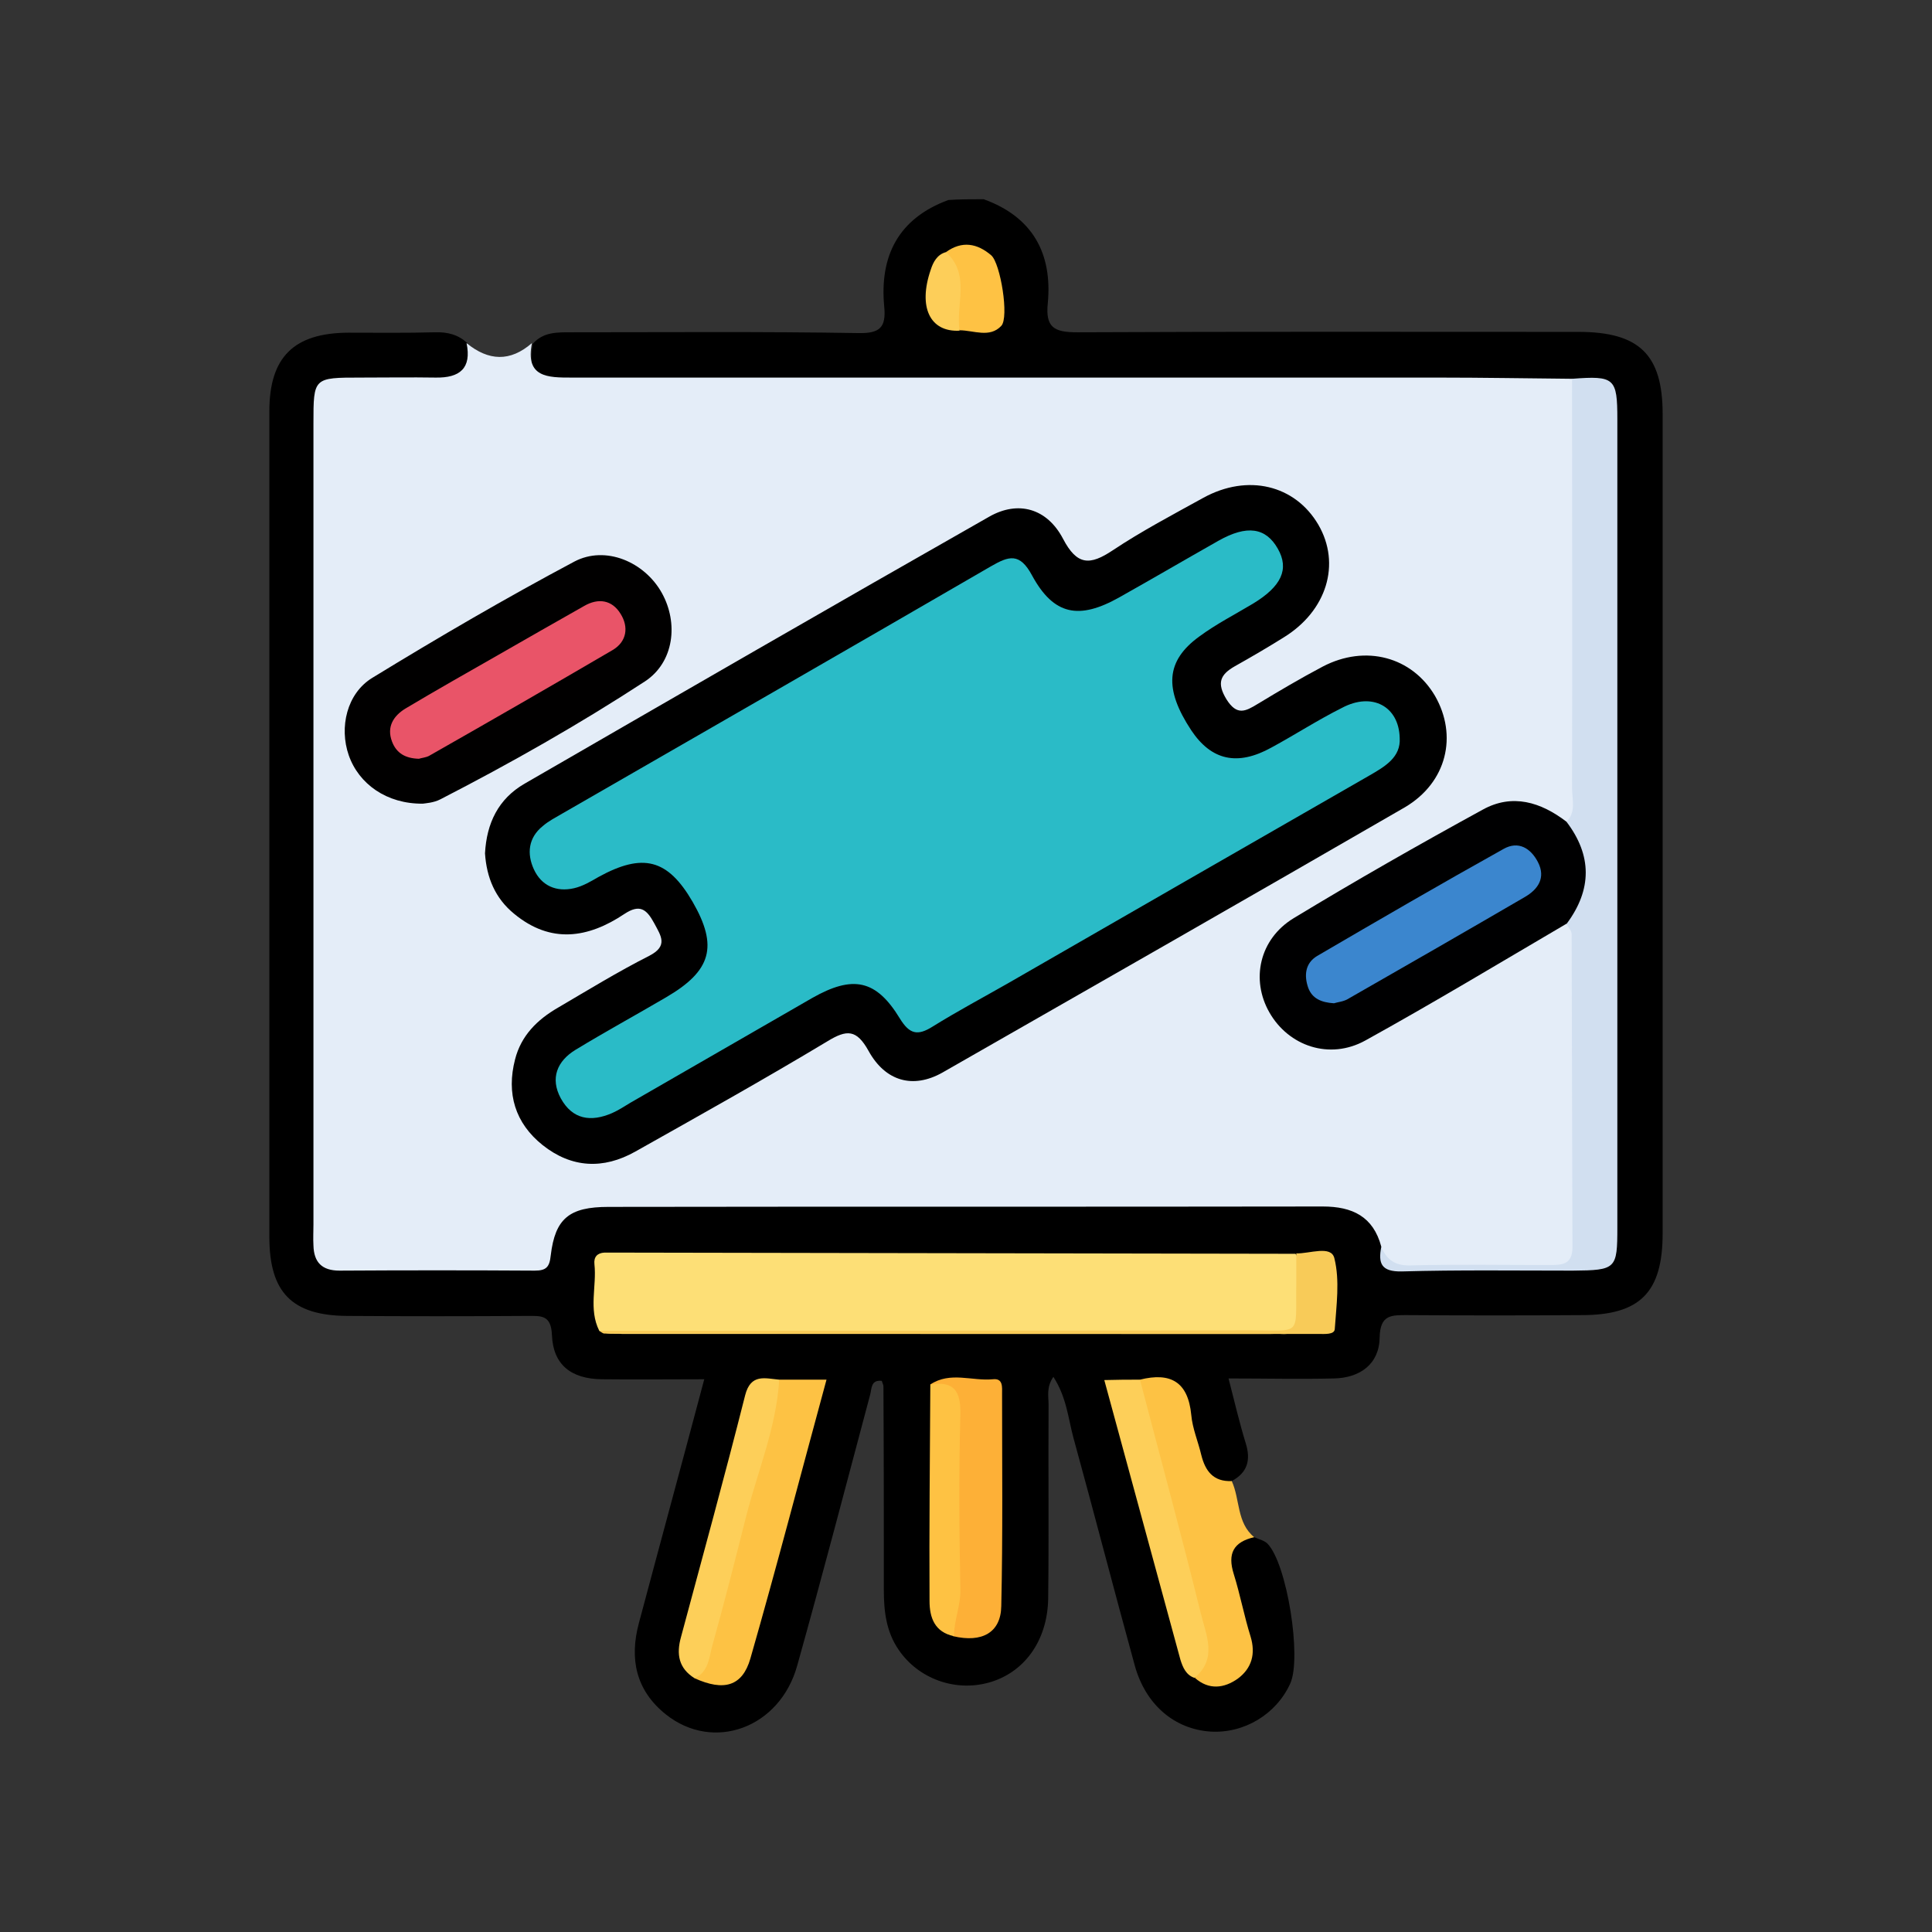 <?xml version="1.0" encoding="utf-8"?>
<!-- Generator: Adobe Illustrator 26.0.3, SVG Export Plug-In . SVG Version: 6.00 Build 0)  -->
<svg version="1.1" id="Layer_1" xmlns="http://www.w3.org/2000/svg" xmlns:xlink="http://www.w3.org/1999/xlink" x="0px" y="0px"
	 viewBox="0 0 482 482" style="enable-background:new 0 0 482 482;" xml:space="preserve">
<rect x="0" y="0" width="482" height="482" fill="#333333" stroke="none"/>
<style type="text/css">
	.st0{fill:#E4EDF8;}
	.st1{fill:#FDC244;}
	.st2{fill:#FDDF76;}
	.st3{fill:#D1DFF0;}
	.st4{fill:#FDB037;}
	.st5{fill:#FDCF59;}
	.st6{fill:#F8CB58;}
	.st7{fill:#FEC243;}
	.st8{fill:#FEC244;}
	.st9{fill:#FDCE59;}
	.st10{fill:#010000;}
	.st11{fill:#000001;}
	.st12{fill:#2ABBC7;}
	.st13{fill:#E95468;}
	.st14{fill:#3B86CE;}
</style>
<g>
	<g>
		<path d="M245.4,49.7c12.2,4.4,17.2,13.5,16,26c-0.6,6,1.6,7.2,7.3,7.2c41.7-0.2,83.4-0.1,125.1-0.1c15.2,0,21,5.7,21,20.5
			c0,68.1,0,136.3,0,204.4c0,14.7-5.6,20.4-20.2,20.4c-14.5,0.1-29,0.1-43.4,0c-4,0-6.9-0.2-7,5.6c-0.1,6.6-4.9,10.1-11.5,10.2
			c-8.5,0.2-16.9,0-26.2,0c1.5,5.8,2.7,11,4.3,16.2c1.3,4.2,0.4,7.3-3.5,9.4c-4.7,2.5-6.9-0.5-8.6-4c-1.8-3.5-2.6-7.4-3.2-11.3
			c-1-6.2-4.2-9.1-10.6-8.3c-4.3-0.3-6.6,0.6-5.2,5.8c5.3,19.3,10.4,38.6,15.6,57.9c0.7,2.6,1.7,5.2,3.8,7.1
			c8.5,2.3,12.1-0.7,10.5-9c-1-5.4-3-10.5-3.7-15.9c-0.7-5,0.3-9.2,7-8.3c1.1,0.5,2.5,0.8,3.3,1.6c4.9,5,8.6,28.5,5.7,34.9
			c-3.5,7.7-11.5,12.5-19.9,12c-9-0.6-16.2-6.7-18.9-16.5c-5.2-18.9-10.1-37.9-15.3-56.8c-1.3-4.8-1.7-10.1-5-15.2
			c-1.8,2.6-1.2,4.9-1.2,6.9c-0.1,16.2,0.1,32.4-0.1,48.5c-0.2,10.6-6.1,18.5-14.9,20.9c-8.4,2.3-17.5-1-22.4-8.2
			c-3.1-4.5-3.7-9.6-3.7-14.9c0-16.9,0-33.8-0.1-50.8c0-0.5-0.3-0.9-0.4-1.4c-2.7-0.3-2.5,1.8-2.9,3.4c-6,22.5-11.9,45.1-18.2,67.6
			c-4.3,15.6-20.9,21.7-32.8,12.2c-7.5-6-9.1-13.9-6.7-22.8c5.3-19.9,10.7-39.7,16.3-60.8c-9,0-17.3,0.1-25.6,0
			c-7.6-0.1-12.1-3.6-12.4-11c-0.2-5.1-2.7-4.8-6.1-4.8c-15,0.1-30,0.1-45,0c-13.8-0.1-19.4-5.9-19.4-19.7c0-68.7,0-137.4,0-206
			c0-13.5,6.1-19.5,19.6-19.6c7.2,0,14.5,0.1,21.7-0.1c3.2-0.1,5.9,0.6,8.2,2.8c1.4,7.3-0.5,10.2-7.7,11c-6.2,0.7-12.5,0.1-18.7,0.4
			c-7.6,0.3-8.6,1.1-8.6,8.8c-0.2,21.4-0.1,42.8-0.1,64.2c0,43.3,0,86.6,0,129.9c0,2.7,0,5.5,0.1,8.2c0.1,4.2,2.1,6.4,6.4,6.5
			c13.7,0.2,27.5,0.2,41.2,0c3.5,0,5.5-1.7,6.5-5c2.6-7.7,8.6-10.5,16.1-11.1c1-0.1,2-0.1,3-0.1c57.4-0.1,114.9-0.1,172.3,0
			c8.8,0,16.4,2.3,19.3,12c1,3.9,4,4.7,7.5,4.7c12.5,0,25,0.2,37.5-0.1c8-0.2,9.9-2.3,10.5-10.4c0.2-3.2,0.1-6.5,0.1-9.7
			c0-59.7,0-119.5,0-179.2c0-2.7,0.1-5.5-0.1-8.2c-0.4-8.4-1.4-9.4-10-10.6c-30.9,0.5-61.8,0.2-92.7,0.2c-49.6,0.1-99.2,0-148.8,0
			c-3.2,0-6.5,0.2-9.7-0.3c-7.2-1-9.1-3.7-7.9-11.1c2.6-3,6.1-2.9,9.6-2.9c23.9,0,47.8-0.2,71.7,0.2c5.3,0.1,6.9-1.4,6.4-6.6
			c-1.2-12.6,3.5-22,16-26.6C239.4,49.7,242.4,49.7,245.4,49.7z"/>
		<path class="st0" d="M132.7,85.6c-1.7,8.6,4,8.6,9.9,8.6c72,0,144,0,216.1,0c11.2,0,22.4,0.2,33.6,0.3c2.4,2.6,2.4,5.9,2.4,9.1
			c0.1,30.7,0.1,61.5,0,92.2c0,2.7-0.1,5.5-1.3,8c-2.2,3.2-4.8,1.5-7.3,0.4c-6.4-2.9-12.6-2.3-18.6,1.1
			c-13.9,7.7-27.7,15.7-41.4,23.9c-9.3,5.6-12,14.4-7.6,22.1c5,8.6,14.2,10.7,24,5.2c14.1-7.9,28.1-16.1,42.1-24.2
			c2.6-1.5,5.3-4.4,8.6-1c1.5,2.8,1.5,5.8,1.5,8.7c0.1,21.8,0.1,43.7,0,65.5c-0.1,10.4-0.6,10.7-11.1,10.7c-11,0-21.9-0.2-32.9,0.1
			c-4.2,0.1-5.9-1.4-6.1-5.3c-2-7.5-7.2-10-14.6-10c-59.4,0.1-118.8,0-178.2,0.1c-9.8,0-13.3,2.9-14.4,12.1c-0.3,2.9-1.1,3.8-4,3.8
			c-16.2-0.1-32.4-0.1-48.7,0c-4.4,0-6.4-2.1-6.5-6.3c-0.1-1.7,0-3.5,0-5.2c0-66.6,0-133.2,0-199.9c0-11.4,0-11.4,11.8-11.4
			c6.2,0,12.5-0.1,18.7,0c6,0.1,9-2.3,7.7-8.6C121.9,90.1,127.3,90.3,132.7,85.6z"/>
		<path class="st1" d="M284.4,344.2c7.6-1.9,12,0.5,12.8,8.8c0.3,3.4,1.7,6.6,2.5,10c1,4,3,6.7,7.6,6.5c2.1,4.6,1.2,10.4,5.6,14
			c-5.2,1.2-6.7,4.1-5.1,9.2s2.6,10.5,4.2,15.6c1.3,4.3,0.3,7.9-3.2,10.5c-3.4,2.4-7.2,2.9-10.7-0.2c1.3-6.7,0.4-13.2-1.5-19.8
			c-4.2-15.1-8.1-30.2-12.2-45.3C283.5,350.4,281.9,347.3,284.4,344.2z"/>
		<path class="st2" d="M149.5,332c-2.7-5.4-0.6-11.1-1.2-16.6c-0.2-1.8,0.7-2.8,2.5-2.9c0.7,0,1.5,0,2.2,0
			c56.7,0.1,113.5,0.2,170.2,0.3c3.7,4.9,2.4,10.4,1.8,15.8c-0.3,2.8-2.1,4.4-5.2,4.2c-1-0.1-2,0-3,0c-53.9,0-107.8,0-161.6,0
			C153.4,332.6,151.4,333.1,149.5,332z"/>
		<path class="st3" d="M344.6,311.1c1.4,3.2,3.4,4.7,7.3,4.6c11.4-0.3,22.9-0.1,34.4-0.1c3.1,0,6,0.1,6-4.4
			c-0.1-26.1-0.1-52.1-0.2-78.2c0-0.8-0.9-1.7-1.3-2.5c-1-3.9,2.1-6.8,2.6-10.5c0.8-5.4-2.8-9.8-2.7-14.9c2.6-2.4,1.5-5.6,1.5-8.5
			c0.1-34,0-68,0-102.1c10.6-0.8,11.3-0.2,11.3,10.1c0,67.2,0,134.4,0,201.6c0,10.4-0.3,10.7-11.1,10.8c-14.2,0-28.5-0.2-42.7,0.2
			C344.6,317.3,343.8,315.2,344.6,311.1z"/>
		<path class="st1" d="M194.4,344.2c3.7,0,7.4,0,11.8,0c-6.4,23.5-12.4,46.6-19,69.6c-2,6.9-6.6,8.2-13.9,4.9
			c6.3-23.8,12.9-47.5,19.2-71.3C192.9,346.1,193.5,345.1,194.4,344.2z"/>
		<path class="st4" d="M232.1,345.4c5-3.3,10.4-0.8,15.6-1.3c2.6-0.3,2.3,2,2.3,3.7c0,17.6,0.2,35.3-0.2,52.9
			c-0.1,6.6-4.8,9.2-12,7.5c-1.3-1.7-1.4-3.6-1.3-5.7c1.1-15.2,0.2-30.3,0.6-45.5C237.3,352.2,236.2,348.2,232.1,345.4z"/>
		<path class="st5" d="M194.4,344.2c-0.7,11.9-5.4,22.9-8.3,34.3c-2.7,10.7-5.4,21.4-8.4,32.1c-0.8,2.9-0.9,6.5-4.4,8.1
			c-4-2.5-4.6-6-3.4-10.3c5.4-20.1,10.9-40.1,16-60.3C187.3,342.6,190.9,343.9,194.4,344.2z"/>
		<path class="st5" d="M284.4,344.2c5.1,19.5,10.4,38.9,15.2,58.4c1.3,5.3,4.2,11.2-1.6,16c-2.1-0.7-2.9-2.6-3.5-4.5
			c-6.3-23.1-12.6-46.3-19-69.8C278.9,344.2,281.6,344.2,284.4,344.2z"/>
		<path class="st6" d="M149.5,332c54.2,0,108.3,0,162.5-0.1c13,0,11.2,1.6,11.4-11.7c0-2.5,0-5,0-7.5c3.3,0.1,8.7-2.1,9.5,1.2
			c1.4,5.6,0.5,11.8,0.1,17.7c-0.1,1.4-2.5,1.2-4,1.2c-59.4,0-118.8,0-178.2-0.1C150.3,332.7,149.9,332.2,149.5,332z"/>
		<path class="st7" d="M232.1,345.4c5.9-0.9,7.6,1.6,7.5,7.4c-0.4,14.6-0.3,29.2,0,43.7c0.1,4.1-1.6,7.7-1.6,11.7
			c-4.8-1-6.1-4.6-6.1-8.8C231.8,381.4,232,363.4,232.1,345.4z"/>
		<path class="st8" d="M236,62.9c4-2.9,7.8-2.2,11.3,0.8c2.3,2,4.5,15.5,2.5,17.6c-2.9,3.1-6.9,1.1-10.4,1.1
			C235.8,76.4,237.7,69.3,236,62.9z"/>
		<path class="st9" d="M236,62.9c6.2,5.6,2.4,13,3.4,19.6c-7.4,0.4-10.4-5.9-7.2-15.2C232.8,65.4,233.8,63.5,236,62.9z"/>
		<path d="M121,212.9c0.4-7.5,3.3-13.6,9.9-17.4c38.6-22.3,77.2-44.6,115.9-66.6c7.2-4.1,14.4-2.1,18.4,5.5
			c3.5,6.7,6.7,6.7,12.4,2.9c7.2-4.8,15-8.9,22.6-13.1c11.1-6.1,22.9-3.2,28.7,6.7c5.7,9.8,2.1,21.5-8.6,28.1
			c-4,2.5-8.1,4.9-12.2,7.2c-3.7,2.1-4.6,4.2-2.1,8.3c2.6,4.1,4.7,3,7.8,1.1c5.3-3.2,10.7-6.4,16.2-9.3c10.7-5.6,22.3-2.4,28,7.3
			c5.7,9.9,3,21.6-7.5,27.8c-38.4,22.2-76.9,44.2-115.4,66.2c-7.3,4.1-14.2,2.2-18.4-5.4c-3-5.4-5.4-5.4-10.3-2.4
			c-15.8,9.5-31.9,18.5-47.9,27.5c-8,4.5-15.9,4.1-23.1-1.6c-6.9-5.5-9.1-12.9-6.9-21.4c1.5-5.9,5.5-9.9,10.7-12.9
			c7.5-4.4,15-9,22.7-12.9c4.9-2.5,3-5,1.3-8.2c-1.9-3.5-3.6-4.8-7.4-2.3c-9.1,6.1-18.4,7.5-27.5,0
			C123.5,224.1,121.4,218.9,121,212.9z"/>
		<path class="st10" d="M105.5,200.5c-9,0.1-16-4.9-18.5-12.1c-2.4-6.9-0.5-15.4,5.9-19.3c16.5-10.1,33.3-19.9,50.4-29
			c7.8-4.1,17.5,0.1,21.8,7.8c4.2,7.5,3.1,17.3-4.2,22.1c-16.4,10.7-33.5,20.4-51,29.4C108.2,200.3,106.1,200.4,105.5,200.5z"/>
		<path class="st11" d="M390.8,205c6.4,8.4,6.4,16.9,0.1,25.4c-16.7,9.8-33.3,19.8-50.3,29.2c-8.9,4.9-19.1,1.4-23.9-7
			c-4.7-8.2-2.5-18.3,6-23.5c15.5-9.4,31.3-18.4,47.2-27.1C377.3,197.9,384.4,200.1,390.8,205z"/>
		<path class="st12" d="M349.2,184.1c0.3,4.8-3.6,7.1-7.6,9.4c-30,17.2-60,34.5-90.1,51.8c-6.3,3.6-12.7,7-18.8,10.8
			c-3.8,2.4-5.8,1.9-8.2-2c-5.9-9.7-11.7-10.9-21.9-5.1c-15.1,8.7-30.2,17.4-45.3,26.1c-1.5,0.9-3,1.9-4.6,2.6
			c-5.3,2.3-9.9,1.6-12.8-3.7c-2.7-5-0.9-9.3,3.7-12.1c7.4-4.5,15.1-8.7,22.6-13.1c11.3-6.6,13-12.7,6.6-23.8
			c-6.2-10.7-12.4-12.3-23.5-6.2c-1.9,1.1-3.9,2.3-6.1,2.8c-4.4,1-8.1-0.6-10-4.7c-1.8-3.9-1.4-7.9,2.2-10.8c1.5-1.3,3.3-2.2,5-3.2
			c35.6-20.5,71.3-41,106.8-61.6c4.5-2.6,7.2-3.5,10.3,2.3c5.4,9.9,11.7,11.1,21.8,5.4c8.2-4.6,16.4-9.4,24.7-14.1
			c7.1-4,11.8-3.3,14.8,2c2.9,5.1,0.9,9.4-6.2,13.7c-4.5,2.7-9.2,5.1-13.4,8.2c-8.4,6.1-8.8,13.1-2,23.4c5,7.5,11.5,9,20,4.3
			c5.9-3.2,11.6-6.9,17.6-9.9C342.3,172.6,349,176.2,349.2,184.1z"/>
		<path class="st13" d="M104.5,189.3c-3.4-0.1-5.6-1.4-6.7-4.3c-1.4-3.7,0.4-6.4,3.3-8.2c7.7-4.6,15.5-9,23.2-13.4
			c7.1-4.1,14.2-8.1,21.4-12.2c3.6-2.1,7-1.5,9.1,1.9c2.1,3.3,1.6,7-2,9.1c-15.2,8.9-30.5,17.7-45.8,26.4
			C106.2,189,105.1,189.1,104.5,189.3z"/>
		<path class="st14" d="M332.8,250.3c-3.2-0.2-5.4-1.2-6.4-3.8c-1.1-3.1-0.8-6.2,2.2-8c15.4-9,30.9-18,46.5-26.7
			c3.7-2.1,6.8-0.2,8.6,3.3c2,3.9,0,6.8-3.3,8.7c-14.6,8.5-29.2,16.9-43.9,25.3C335.3,249.9,333.7,250,332.8,250.3z"/>
	</g>
</g>
</svg>
